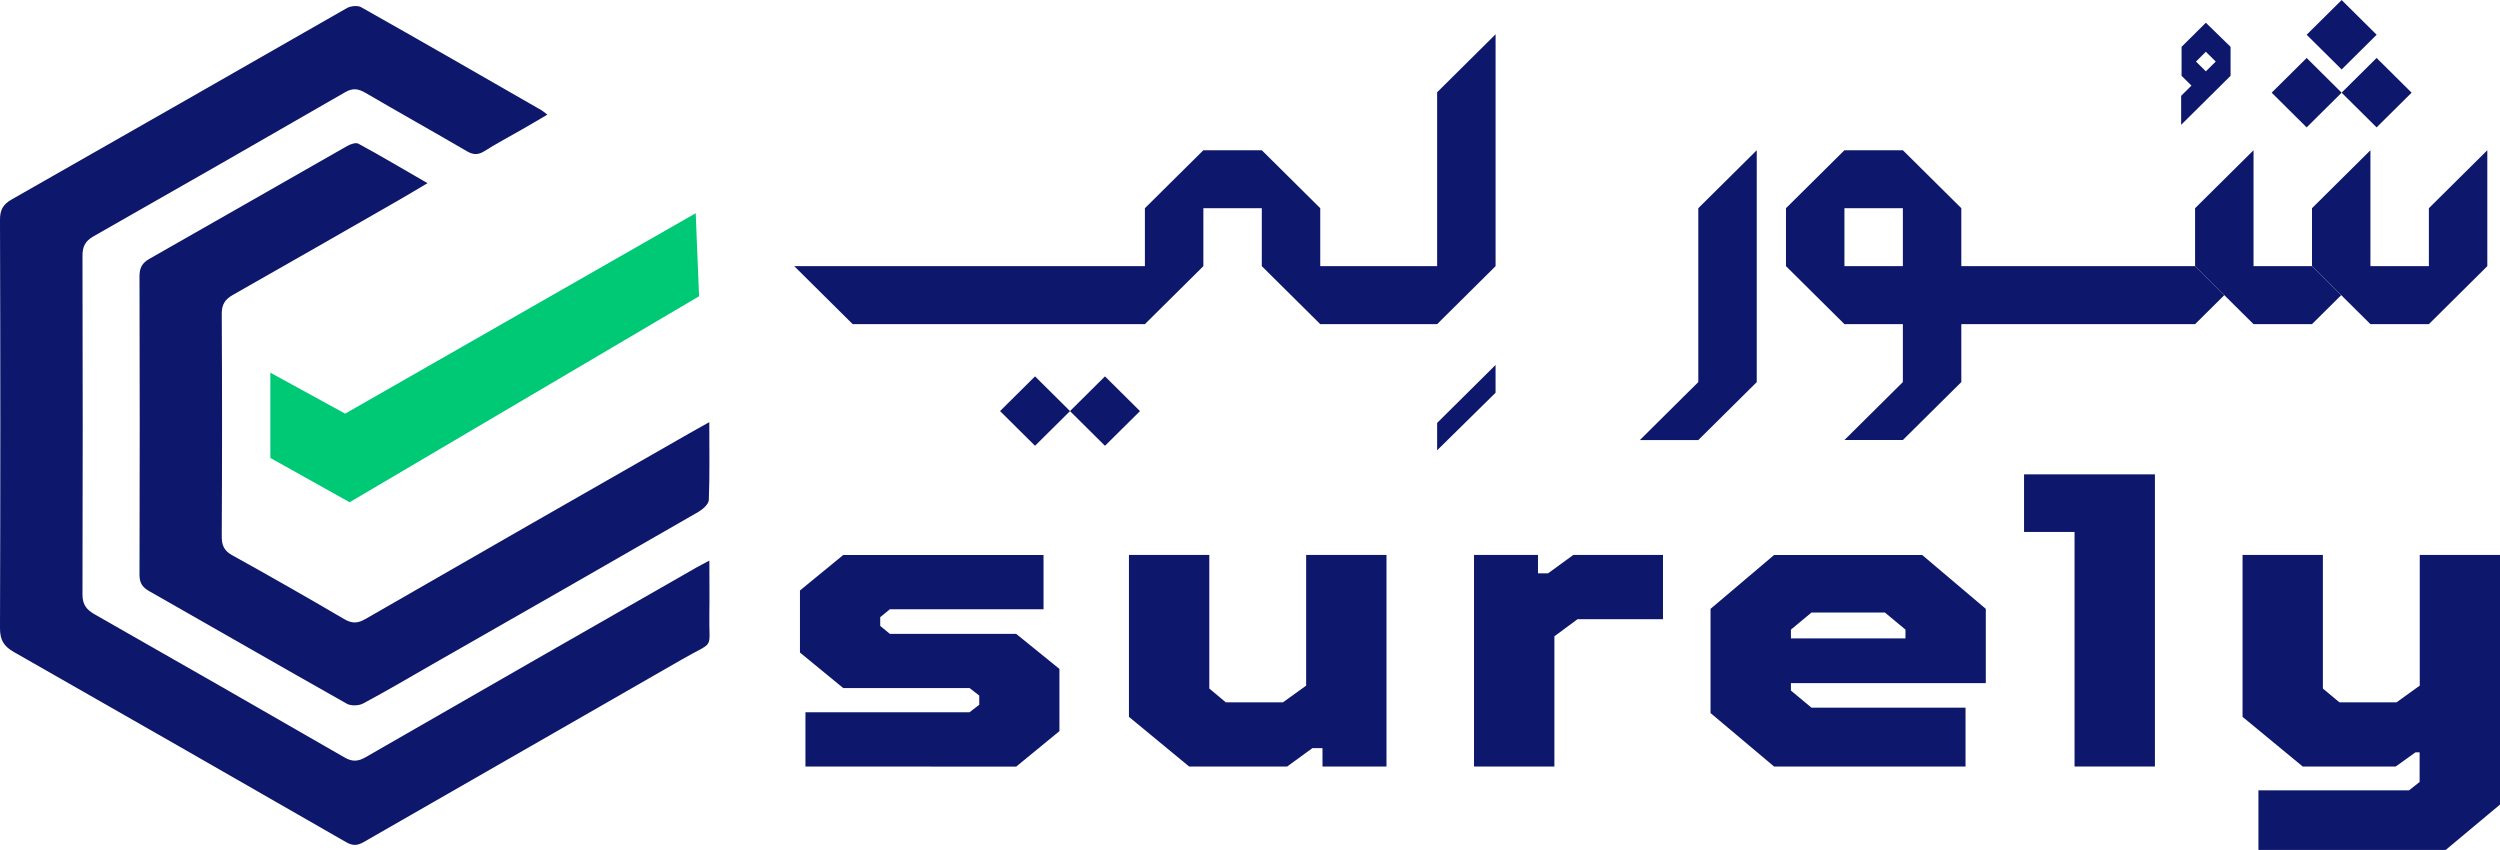 <svg width="150" height="51" viewBox="0 0 150 51" fill="none" xmlns="http://www.w3.org/2000/svg">
<g clip-path="url(#clip0_17_303)">
<path d="M66.299 22.583L64.2 24.666L66.299 26.748L68.399 24.666L66.299 22.583Z" fill="#0D176B"/>
<path d="M62.102 22.582L60.003 24.665L62.102 26.747L64.201 24.665L62.102 22.582Z" fill="#0D176B"/>
<path d="M86.228 27.017L89.734 23.564V21.898L86.228 25.375V27.017Z" fill="#0D176B"/>
<path d="M86.228 15.969H85.537H82.721H79.215V12.492L75.708 9.014H75.016H72.202L68.694 12.492V13.055V15.969H68.003H47.654L51.161 19.448H68.003H68.694L72.202 15.969V13.055V12.492H75.016H75.708V15.969L79.215 19.448H82.721H85.537H86.228L89.735 15.969V2.057L86.228 5.536V15.969Z" fill="#0D176B"/>
<path d="M101.898 22.926L101.206 23.611L98.392 26.404H101.206H101.898L105.405 22.926V9.014L101.898 12.492V22.926Z" fill="#0D176B"/>
<path d="M133.834 2.81L132.351 1.364L130.894 2.81V4.549L131.487 5.136L130.869 5.749V7.489L133.835 4.547L133.834 2.81ZM132.351 4.281L131.759 3.693L132.351 3.105L132.944 3.693L132.351 4.281Z" fill="#0D176B"/>
<path d="M128.199 15.969H117.679V12.492L114.172 9.014H110.666L107.159 12.492V15.969L110.666 19.448H114.172V22.924L113.481 23.609L110.666 26.401H114.172L117.679 22.924V19.448H131.706L133.014 18.15L133.459 17.709L131.706 15.969H128.199ZM114.172 15.969H110.666V12.492H114.172V15.969Z" fill="#0D176B"/>
<path d="M138.399 3.479L136.3 5.561L138.399 7.643L140.498 5.561L138.399 3.479Z" fill="#0D176B"/>
<path d="M140.499 0.003L138.399 2.085L140.499 4.167L142.598 2.085L140.499 0.003Z" fill="#0D176B"/>
<path d="M142.596 3.478L140.497 5.561L142.596 7.643L144.696 5.561L142.596 3.478Z" fill="#0D176B"/>
<path d="M145.733 12.492V15.969H145.042H142.226V9.014L138.72 12.492V15.969L142.226 19.448H145.042H145.733L149.239 15.969V9.014L145.733 12.492Z" fill="#0D176B"/>
<path d="M135.212 15.969V9.014L131.705 12.492V15.969L135.212 19.448H138.719L140.028 18.15L140.472 17.709L138.719 15.969H137.829H135.212Z" fill="#0D176B"/>
<path d="M48.327 45.991V42.735H58.174L58.755 42.284V41.734L58.174 41.282H50.594L47.998 39.154V35.428L50.594 33.3H62.612V36.554H53.394L52.813 37.03V37.556L53.394 38.033H60.971L63.566 40.136V43.868L60.971 45.996L48.327 45.991Z" fill="#0D176B"/>
<path d="M71.348 45.991L67.737 43.011V33.295H72.558V41.312L73.546 42.138H76.981L78.369 41.137V33.295H83.189V45.991H79.349V44.888H78.744L77.228 45.991H71.348Z" fill="#0D176B"/>
<path d="M88.441 45.991V33.295H92.279V34.398H92.886L94.4 33.295H99.779V37.151H94.653L93.264 38.177V45.991H88.441Z" fill="#0D176B"/>
<path d="M106.445 45.991L102.632 42.783V36.531L106.445 33.301H115.333L119.148 36.531V40.988H107.455V41.434L108.691 42.462H117.932V45.992L106.445 45.991ZM107.455 38.302H114.328V37.776L113.092 36.75H108.692L107.456 37.776L107.455 38.302Z" fill="#0D176B"/>
<path d="M124.473 45.991V31.917H121.443V28.461H129.295V45.991H124.473Z" fill="#0D176B"/>
<path d="M135.506 50.996V47.418H144.546L145.177 46.918V45.139H144.93L143.743 45.991H138.164L134.553 43.011V33.295H139.373V41.312L140.362 42.138H143.795L145.185 41.137V33.295H150.005V48.27L146.742 50.996H135.506Z" fill="#0D176B"/>
<path d="M16.221 22.361V27.477L20.977 30.134L41.944 17.776L41.743 12.793L20.709 24.819L16.221 22.361Z" fill="#00C975"/>
<path d="M42.561 33.634C42.561 34.783 42.578 35.798 42.561 36.81C42.516 39.08 42.956 38.393 40.954 39.544C34.583 43.214 28.194 46.856 21.821 50.524C21.428 50.75 21.152 50.751 20.758 50.524C14.126 46.712 7.486 42.912 0.838 39.124C0.23 38.782 0 38.402 0 37.692C0.027 29.519 0.027 21.35 0 13.184C0 12.595 0.179 12.265 0.697 11.969C7.412 8.147 14.121 4.317 20.824 0.479C21.047 0.357 21.46 0.314 21.67 0.433C25.291 2.475 28.893 4.548 32.499 6.62C32.581 6.666 32.652 6.735 32.842 6.879C32.291 7.201 31.802 7.492 31.308 7.773C30.567 8.202 29.798 8.603 29.071 9.064C28.684 9.309 28.39 9.298 27.997 9.064C25.98 7.885 23.939 6.747 21.924 5.568C21.497 5.323 21.169 5.266 20.714 5.53C15.687 8.43 10.651 11.315 5.604 14.183C5.11 14.466 4.948 14.796 4.949 15.351C4.968 22.126 4.968 28.9 4.949 35.675C4.949 36.288 5.196 36.585 5.69 36.866C10.693 39.714 15.687 42.574 20.672 45.447C21.145 45.72 21.494 45.692 21.95 45.425C28.558 41.622 35.172 37.83 41.792 34.047C41.992 33.933 42.203 33.825 42.561 33.634Z" fill="#0D176B"/>
<path d="M42.557 25.329C42.557 27.026 42.587 28.516 42.529 30.001C42.519 30.246 42.172 30.556 41.911 30.709C36.602 33.765 31.287 36.81 25.967 39.844C24.579 40.639 23.202 41.454 21.791 42.208C21.531 42.347 21.061 42.365 20.811 42.224C16.848 39.989 12.901 37.714 8.946 35.465C8.532 35.229 8.369 34.964 8.37 34.484C8.387 28.518 8.387 22.549 8.37 16.578C8.37 16.081 8.516 15.784 8.967 15.528C12.922 13.285 16.87 11.012 20.832 8.76C21.025 8.651 21.345 8.536 21.499 8.619C22.858 9.355 24.181 10.143 25.65 10.99C24.979 11.386 24.424 11.726 23.862 12.044C20.575 13.927 17.291 15.815 13.993 17.683C13.498 17.959 13.303 18.263 13.305 18.834C13.329 23.287 13.329 27.741 13.305 32.196C13.305 32.718 13.445 33.041 13.923 33.309C16.177 34.558 18.418 35.836 20.647 37.144C21.104 37.411 21.449 37.419 21.92 37.144C28.401 33.413 34.888 29.695 41.382 25.988C41.715 25.795 42.054 25.611 42.557 25.329Z" fill="#0D176B"/>
</g>
<defs>
<clipPath id="clip0_17_303">
<rect width="150" height="51" fill="white"/>
</clipPath>
</defs>
</svg>
